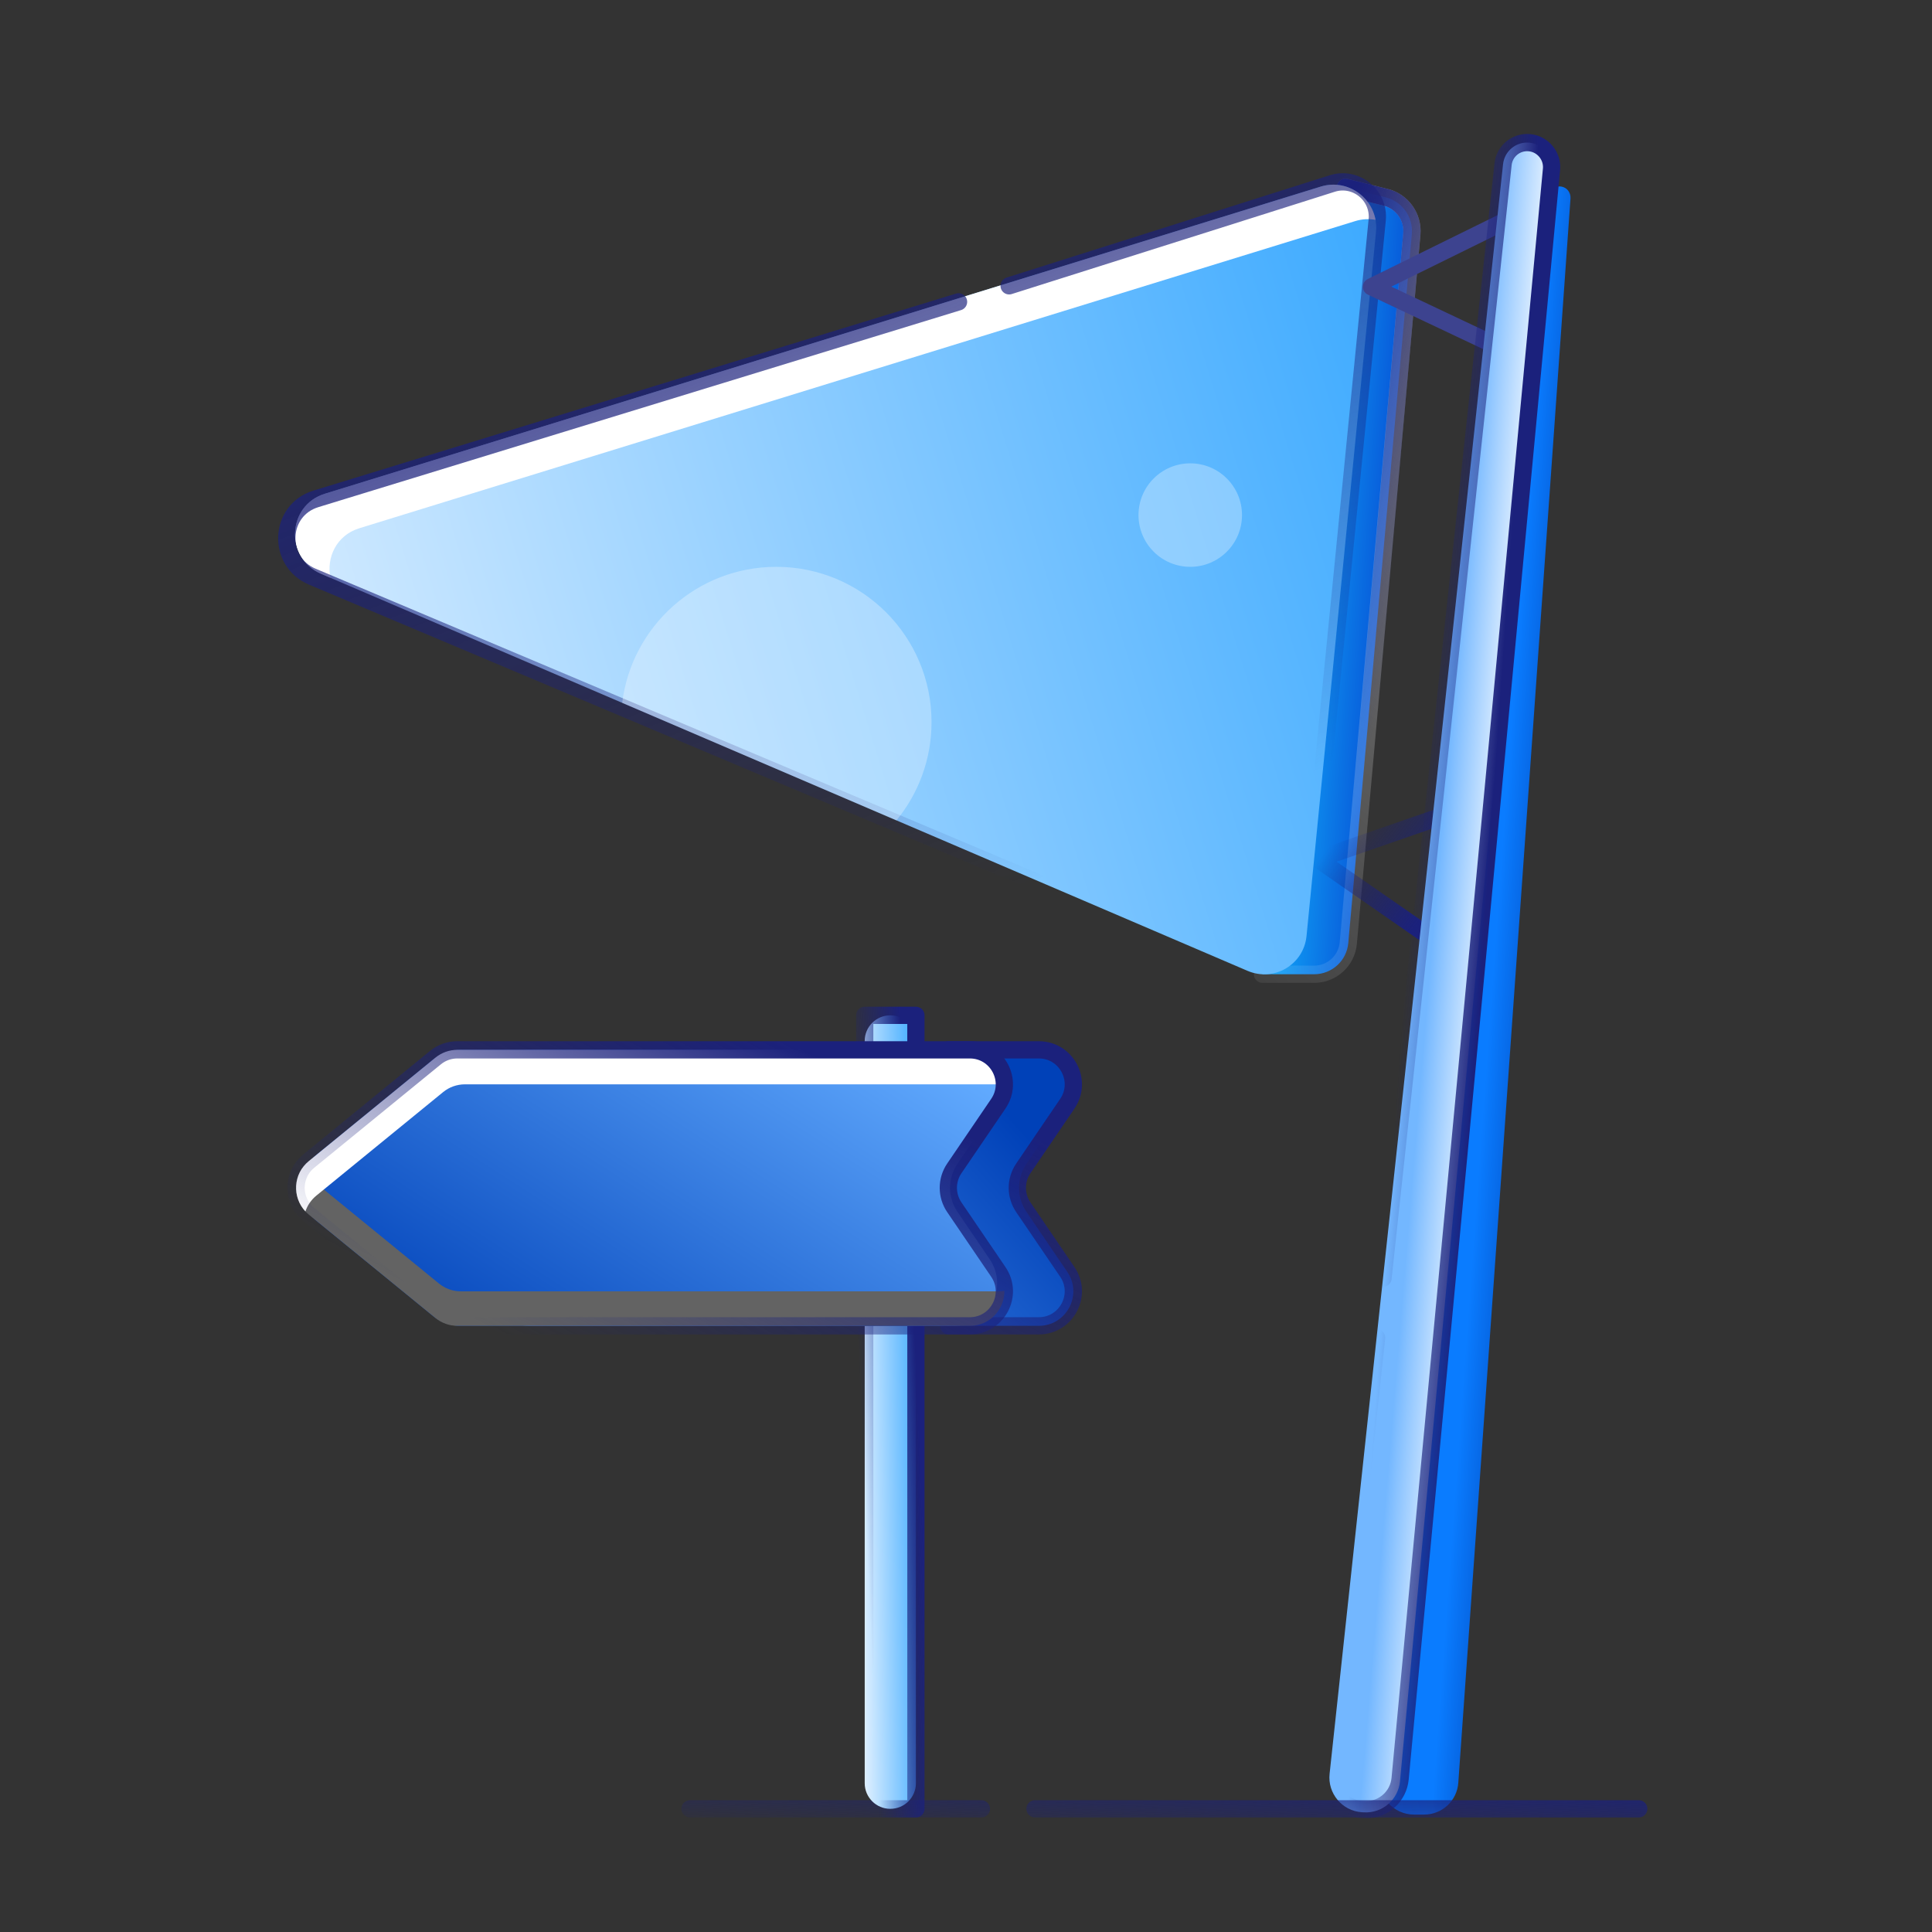<svg width="56" height="56" viewBox="0 0 56 56" fill="none" xmlns="http://www.w3.org/2000/svg">
<rect x="0" y="0" width="56" height="56" fill="#333333" stroke="none"/>
<path d="M36.594 28.238L39 5.429L40.164 5.72C40.645 5.84 40.967 6.293 40.923 6.786L39.081 27.334C39.035 27.847 38.607 28.239 38.092 28.239L36.594 28.238Z" fill="url(#paint0_linear_8968_23233)" stroke="url(#paint1_linear_8968_23233)" stroke-opacity="0.4" stroke-width="0.5" stroke-linejoin="round"/>
<path d="M38.998 28.428L40.922 6.785C40.966 6.292 40.643 5.839 40.163 5.719L38.998 5.428" stroke="url(#paint2_linear_8968_23233)" stroke-width="0.5" stroke-linecap="round" stroke-linejoin="round"/>
<path d="M9.307 16.632C8.247 16.177 8.319 14.651 9.416 14.312L38.284 5.409C39.129 5.149 39.971 5.839 39.884 6.721L37.87 27.133C37.788 27.962 36.927 28.469 36.16 28.14L9.307 16.632Z" fill="url(#paint3_linear_8968_23233)"/>
<path d="M9.416 14.311C8.319 14.65 8.247 16.176 9.307 16.631L9.577 16.747C9.458 16.168 9.745 15.518 10.416 15.311L39.284 6.408C39.484 6.347 39.683 6.338 39.871 6.373C39.742 5.668 39.014 5.183 38.284 5.408L9.416 14.311Z" fill="white"/>
<path d="M27.784 8.749L9.154 14.461C8.084 14.789 8.017 16.278 9.052 16.715L36.46 28.276C37.08 28.537 37.771 28.127 37.837 27.459L39.919 6.378C39.989 5.661 39.302 5.102 38.617 5.319L29.25 8.285" stroke="url(#paint4_linear_8968_23233)" stroke-width="0.5" stroke-linecap="round" stroke-linejoin="round"/>
<path d="M44.603 5.926L39.754 8.313L43.061 9.876" stroke="#3D438F" stroke-width="0.5" stroke-linecap="round" stroke-linejoin="round"/>
<path d="M41.235 27.011L38.195 24.901L42.037 23.571" stroke="url(#paint5_linear_8968_23233)" stroke-width="0.5" stroke-linecap="round" stroke-linejoin="round"/>
<path d="M45.522 5.751C45.525 5.709 45.52 5.667 45.507 5.627C45.399 5.297 44.919 5.345 44.882 5.689L39.986 51.483C39.922 52.076 40.389 52.596 40.986 52.596L41.28 52.596C41.802 52.596 42.234 52.194 42.27 51.673L45.522 5.751Z" fill="url(#paint6_linear_8968_23233)"/>
<path d="M43.567 4.759C43.609 4.375 43.951 4.098 44.335 4.136C44.723 4.175 45.008 4.522 44.971 4.91L40.579 51.633C40.528 52.17 40.061 52.568 39.522 52.531L39.471 52.528C38.902 52.489 38.478 51.982 38.539 51.415L43.567 4.759Z" fill="url(#paint7_linear_8968_23233)"/>
<path d="M40.087 37.049L43.567 4.759C43.609 4.375 43.951 4.098 44.335 4.136V4.136C44.723 4.175 45.008 4.522 44.971 4.91L40.583 51.556C40.535 52.067 40.108 52.456 39.594 52.456L39.547 52.456C38.95 52.456 38.483 51.936 38.547 51.342L39.902 38.772" stroke="url(#paint8_linear_8968_23233)" stroke-width="0.5" stroke-linecap="round" stroke-linejoin="round"/>
<path d="M20 52.43H28.446M47.5 52.43H30" stroke="url(#paint9_linear_8968_23233)" stroke-width="0.5" stroke-linecap="round" stroke-linejoin="round"/>
<circle opacity="0.3" cx="34.5" cy="14.93" r="1.5" fill="url(#paint10_linear_8968_23233)"/>
<path opacity="0.3" fill-rule="evenodd" clip-rule="evenodd" d="M25.984 23.779L18.035 20.372C18.31 18.15 20.204 16.43 22.501 16.43C24.986 16.43 27.001 18.444 27.001 20.93C27.001 22.011 26.62 23.003 25.984 23.779Z" fill="url(#paint11_linear_8968_23233)"/>
<path d="M25.064 30.172C25.064 29.762 25.397 29.43 25.806 29.43C26.216 29.43 26.548 29.762 26.548 30.172V51.688C26.548 52.097 26.216 52.43 25.806 52.43C25.397 52.43 25.064 52.097 25.064 51.688V30.172Z" fill="url(#paint12_linear_8968_23233)"/>
<path d="M25.064 52.43L25.064 29.43L26.548 29.43L26.548 52.43L25.064 52.43Z" stroke="url(#paint13_linear_8968_23233)" stroke-width="0.5" stroke-linecap="round" stroke-linejoin="round"/>
<path d="M14.557 30.708C14.778 30.528 15.054 30.43 15.339 30.43H30.11C30.913 30.43 31.389 31.328 30.937 31.992L29.752 33.734C29.466 34.154 29.466 34.706 29.752 35.125L30.937 36.867C31.389 37.531 30.913 38.43 30.11 38.43H15.339C15.054 38.43 14.778 38.331 14.557 38.151L11.173 35.387C10.567 34.893 10.567 33.967 11.173 33.472L14.557 30.708Z" fill="url(#paint14_linear_8968_23233)"/>
<path d="M27.5 30.43H30.11C30.913 30.43 31.388 31.328 30.937 31.992L29.661 33.867C29.43 34.207 29.43 34.653 29.661 34.992L30.937 36.867C31.388 37.531 30.913 38.43 30.11 38.43H27.5" stroke="url(#paint15_linear_8968_23233)" stroke-width="0.5" stroke-linecap="round" stroke-linejoin="round"/>
<path d="M12.557 30.708C12.778 30.528 13.054 30.43 13.339 30.43H27.663C28.656 30.43 29.244 31.541 28.686 32.361L27.752 33.734C27.466 34.154 27.466 34.706 27.752 35.125L28.686 36.498C29.244 37.319 28.656 38.43 27.663 38.43H13.339C13.054 38.43 12.778 38.331 12.557 38.151L9.173 35.387C8.567 34.893 8.567 33.967 9.173 33.472L12.557 30.708Z" fill="url(#paint16_linear_8968_23233)"/>
<g style="mix-blend-mode:overlay">
<path fill-rule="evenodd" clip-rule="evenodd" d="M8.772 33.843C8.469 34.259 8.528 34.861 8.95 35.205L12.624 38.205C12.802 38.35 13.026 38.43 13.256 38.43H28.111C28.704 38.43 29.119 37.94 29.113 37.416C29.057 37.425 29 37.43 28.941 37.43H13.358C13.127 37.43 12.904 37.35 12.725 37.205L9.051 34.205C8.926 34.103 8.833 33.978 8.772 33.843Z" fill="#636363"/>
</g>
<path fill-rule="evenodd" clip-rule="evenodd" d="M13.256 30.43C13.026 30.43 12.802 30.509 12.624 30.655L8.95 33.655C8.494 34.027 8.462 34.7 8.853 35.114C8.91 34.941 9.016 34.781 9.17 34.655L12.844 31.655C13.022 31.509 13.246 31.43 13.476 31.43H29.048C29.07 31.43 29.091 31.43 29.113 31.432C29.112 30.913 28.7 30.43 28.111 30.43H13.256Z" fill="white"/>
<path d="M12.623 30.655C12.801 30.509 13.025 30.43 13.255 30.43H28.11C28.913 30.43 29.389 31.328 28.937 31.992L27.661 33.867C27.43 34.207 27.43 34.653 27.661 34.992L28.937 36.867C29.389 37.531 28.913 38.43 28.11 38.43H13.255C13.025 38.43 12.801 38.35 12.623 38.204L8.949 35.204C8.459 34.804 8.459 34.055 8.949 33.655L12.623 30.655Z" stroke="url(#paint17_linear_8968_23233)" stroke-width="0.5" stroke-linecap="round" stroke-linejoin="round"/>
<defs>
<linearGradient id="paint0_linear_8968_23233" x1="43.085" y1="3.318" x2="38.171" y2="2.96" gradientUnits="userSpaceOnUse">
<stop stop-color="#001BC1"/>
<stop offset="1" stop-color="#12B3FD"/>
</linearGradient>
<linearGradient id="paint1_linear_8968_23233" x1="42.42" y1="8.923" x2="27.172" y2="25.588" gradientUnits="userSpaceOnUse">
<stop stop-color="white"/>
<stop offset="1" stop-color="white" stop-opacity="0"/>
</linearGradient>
<linearGradient id="paint2_linear_8968_23233" x1="38.422" y1="8.501" x2="43.097" y2="9.848" gradientUnits="userSpaceOnUse">
<stop stop-color="#1B217C"/>
<stop offset="1" stop-color="#1B217C" stop-opacity="0"/>
</linearGradient>
<linearGradient id="paint3_linear_8968_23233" x1="53.731" y1="9.024" x2="8.184" y2="23.099" gradientUnits="userSpaceOnUse">
<stop stop-color="#0592FF"/>
<stop offset="1" stop-color="#DBEEFF"/>
</linearGradient>
<linearGradient id="paint4_linear_8968_23233" x1="15.477" y1="5.429" x2="24.211" y2="27.815" gradientUnits="userSpaceOnUse">
<stop stop-color="#1B217C"/>
<stop offset="1" stop-color="#1B217C" stop-opacity="0"/>
</linearGradient>
<linearGradient id="paint5_linear_8968_23233" x1="41.314" y1="26.459" x2="38.628" y2="24.397" gradientUnits="userSpaceOnUse">
<stop stop-color="#1B217C"/>
<stop offset="1" stop-color="#1B217C" stop-opacity="0"/>
</linearGradient>
<linearGradient id="paint6_linear_8968_23233" x1="43.244" y1="28.641" x2="45.443" y2="28.802" gradientUnits="userSpaceOnUse">
<stop stop-color="#0A7CFF"/>
<stop offset="1" stop-color="#003DAF"/>
</linearGradient>
<linearGradient id="paint7_linear_8968_23233" x1="39.978" y1="45.642" x2="41.861" y2="45.799" gradientUnits="userSpaceOnUse">
<stop stop-color="#73B7FF"/>
<stop offset="1" stop-color="white"/>
</linearGradient>
<linearGradient id="paint8_linear_8968_23233" x1="44.061" y1="11.914" x2="41.844" y2="11.762" gradientUnits="userSpaceOnUse">
<stop stop-color="#1B217C"/>
<stop offset="1" stop-color="#1B217C" stop-opacity="0"/>
</linearGradient>
<linearGradient id="paint9_linear_8968_23233" x1="65.675" y1="52.43" x2="65.538" y2="55.247" gradientUnits="userSpaceOnUse">
<stop stop-color="#1B217C"/>
<stop offset="1" stop-color="#1B217C" stop-opacity="0"/>
</linearGradient>
<linearGradient id="paint10_linear_8968_23233" x1="34.5" y1="13.43" x2="34.5" y2="16.43" gradientUnits="userSpaceOnUse">
<stop stop-color="white"/>
<stop offset="1" stop-color="white"/>
</linearGradient>
<linearGradient id="paint11_linear_8968_23233" x1="22.5" y1="16.43" x2="22.5" y2="25.43" gradientUnits="userSpaceOnUse">
<stop stop-color="white"/>
<stop offset="1" stop-color="white"/>
</linearGradient>
<linearGradient id="paint12_linear_8968_23233" x1="27.204" y1="33.118" x2="24.842" y2="33.152" gradientUnits="userSpaceOnUse">
<stop stop-color="#0592FF"/>
<stop offset="1" stop-color="#DBEEFF"/>
</linearGradient>
<linearGradient id="paint13_linear_8968_23233" x1="26.361" y1="35.367" x2="24.706" y2="35.442" gradientUnits="userSpaceOnUse">
<stop stop-color="#1B217C"/>
<stop offset="1" stop-color="#1B217C" stop-opacity="0"/>
</linearGradient>
<linearGradient id="paint14_linear_8968_23233" x1="12" y1="35" x2="23.015" y2="25.266" gradientUnits="userSpaceOnUse">
<stop stop-color="#62ABFF"/>
<stop offset="1" stop-color="#0041B8"/>
</linearGradient>
<linearGradient id="paint15_linear_8968_23233" x1="29.228" y1="32.495" x2="23.967" y2="42.58" gradientUnits="userSpaceOnUse">
<stop stop-color="#1B217C"/>
<stop offset="1" stop-color="#1B217C" stop-opacity="0"/>
</linearGradient>
<linearGradient id="paint16_linear_8968_23233" x1="30.5" y1="32.5" x2="21.971" y2="45.811" gradientUnits="userSpaceOnUse">
<stop stop-color="#62ABFF"/>
<stop offset="1" stop-color="#0041B8"/>
</linearGradient>
<linearGradient id="paint17_linear_8968_23233" x1="27.228" y1="32.495" x2="21.967" y2="42.58" gradientUnits="userSpaceOnUse">
<stop stop-color="#1B217C"/>
<stop offset="1" stop-color="#1B217C" stop-opacity="0"/>
</linearGradient>
</defs>
</svg>
